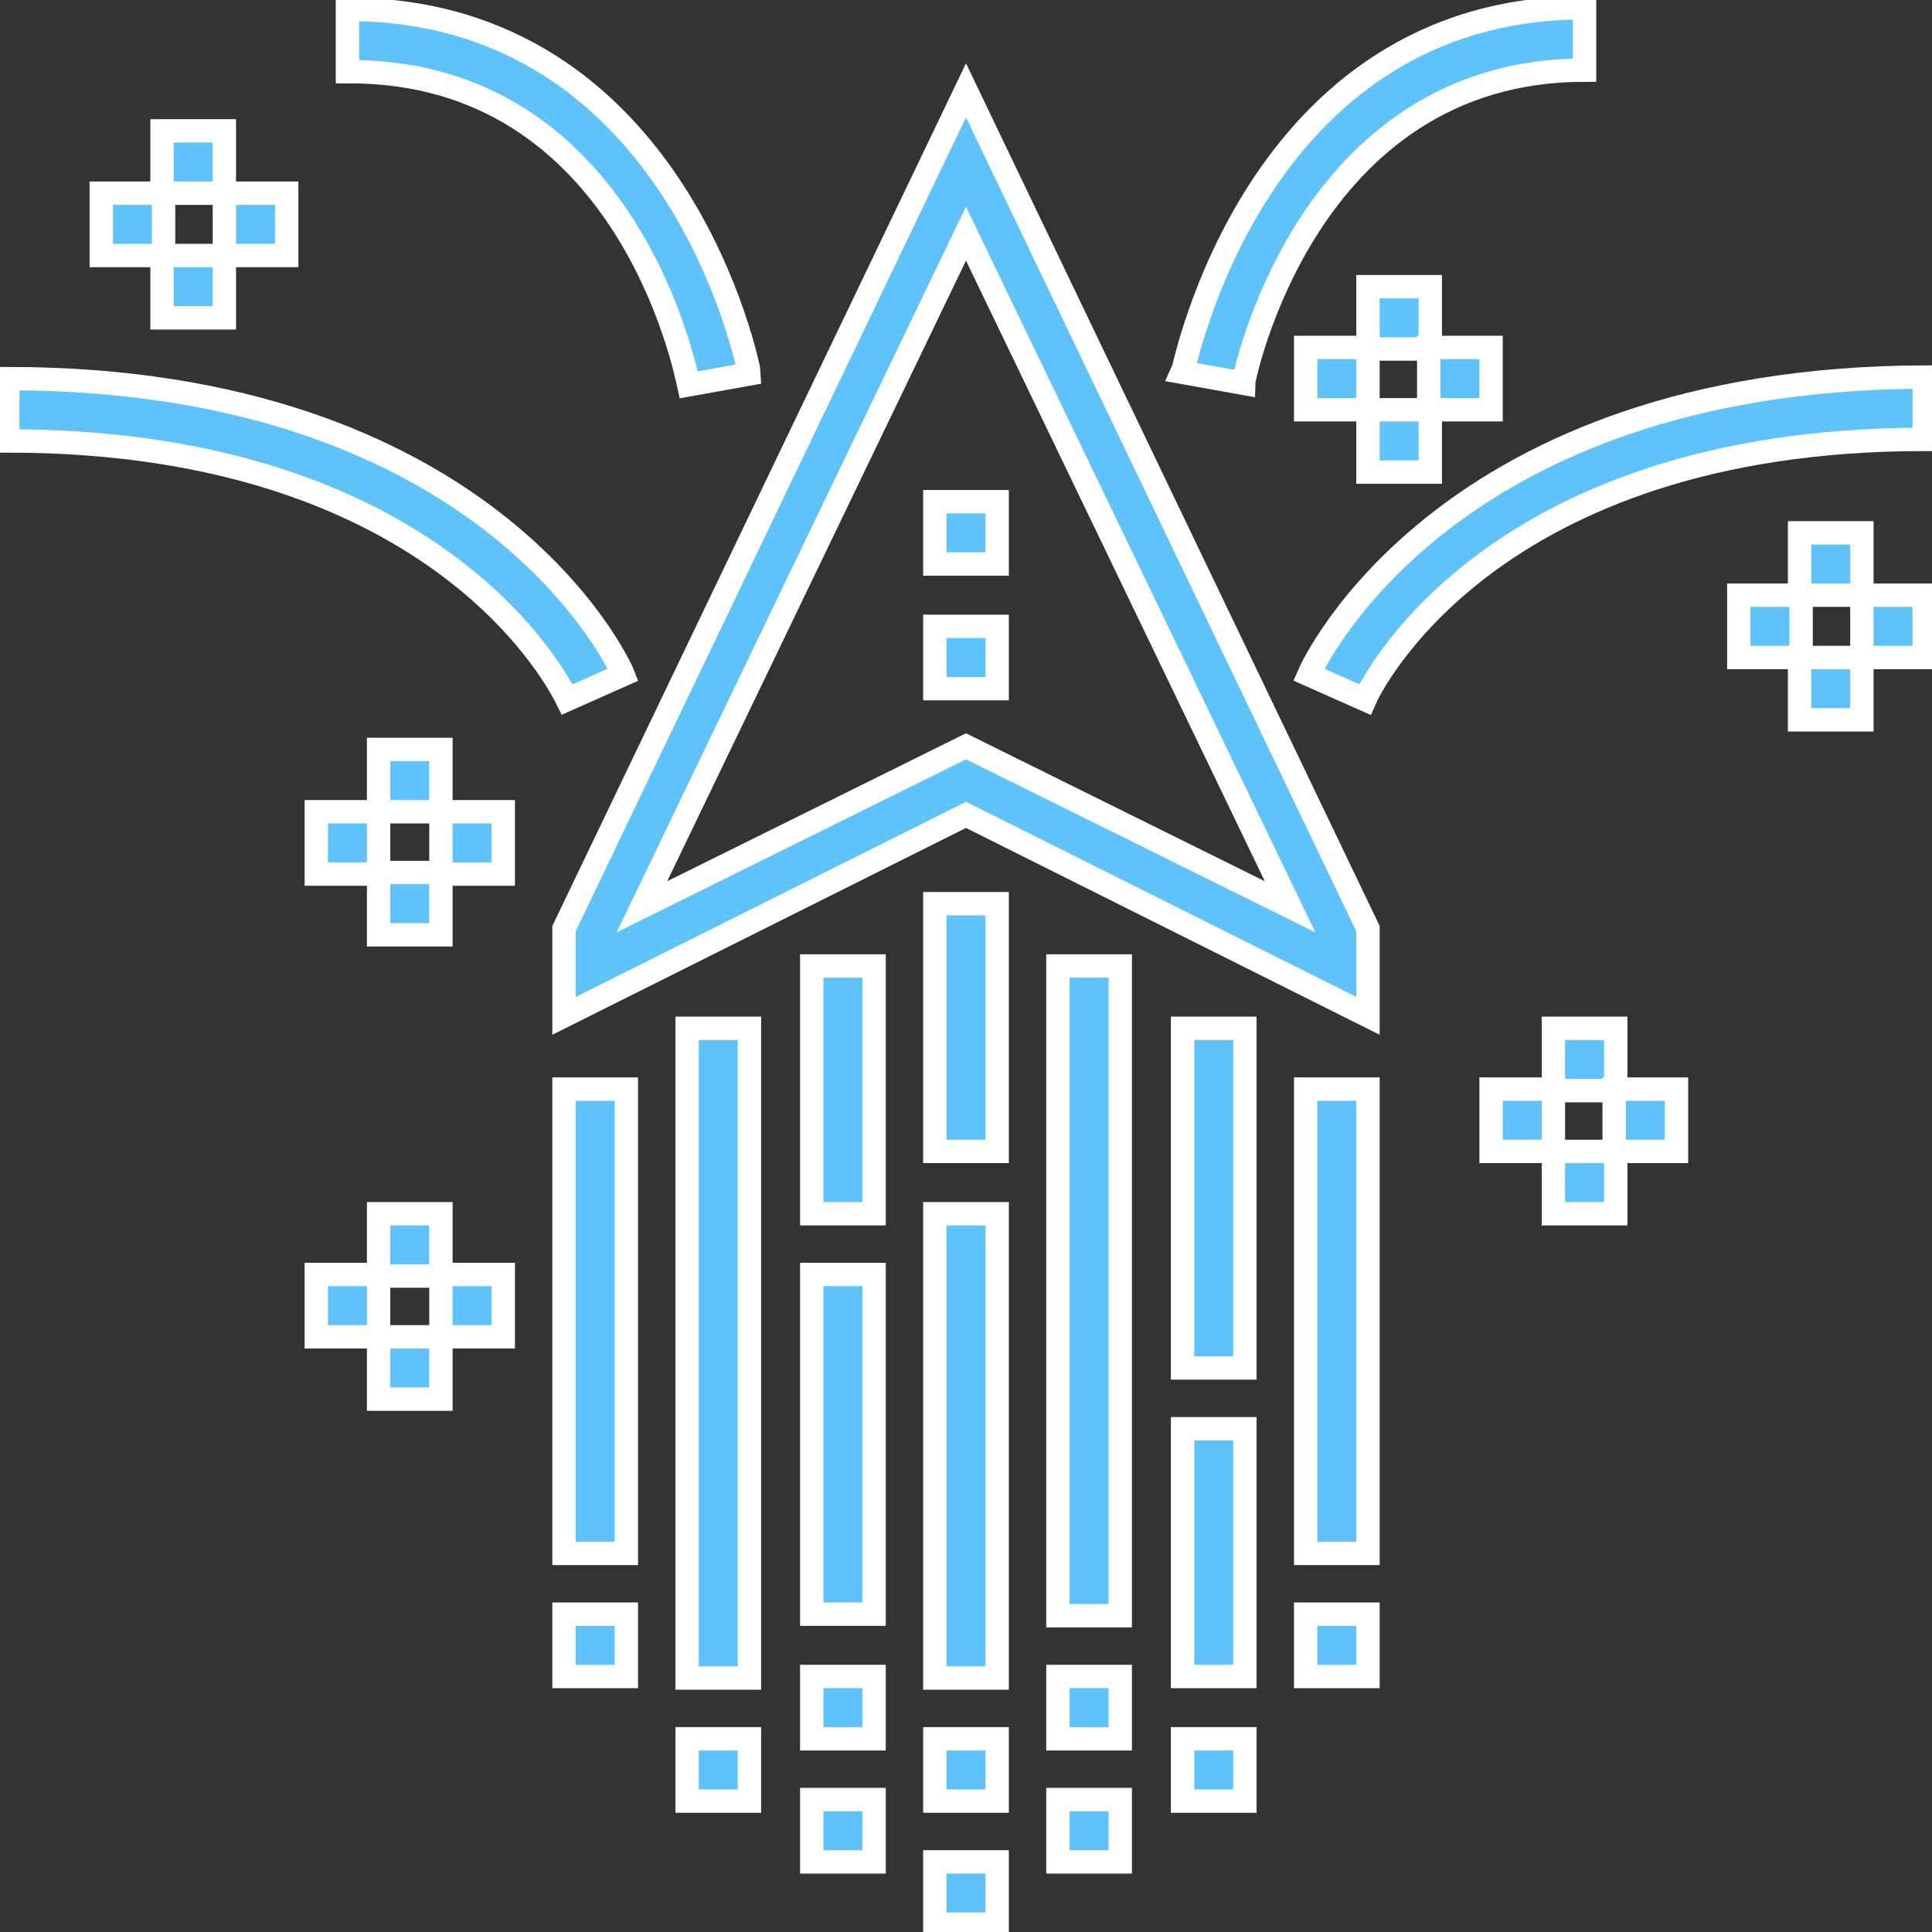 <?xml version="1.0" encoding="utf-8"?>
<!-- Generator: Adobe Illustrator 22.1.0, SVG Export Plug-In . SVG Version: 6.00 Build 0)  -->
<svg version="1.1" id="startup-icon" xmlns="http://www.w3.org/2000/svg" xmlns:xlink="http://www.w3.org/1999/xlink" x="0px"
	 y="0px" viewBox="0 0 124 124" enable-background="new 0 0 124 124" xml:space="preserve">
<rect x="0" y="0" width="124" height="124" fill="#333333" stroke="none"/>
<g>
	<g>
		<g>
			<path fill="#5FC2F9" stroke="#FFFFFF" stroke-width="1.5" stroke-miterlimit="10" d="M36.2,59.6v5.6L62,52.3l25.8,12.9v-5.6
				L62,5.8L36.2,59.6z M62,47.9L41.2,58.2L62,15l20.8,43.2L62,47.9z"/>
			<rect x="60" y="40.2" fill="#5FC2F9" stroke="#FFFFFF" stroke-width="1.5" stroke-miterlimit="10" width="4" height="4"/>
			<rect x="60" y="32.2" fill="#5FC2F9" stroke="#FFFFFF" stroke-width="1.5" stroke-miterlimit="10" width="4" height="4"/>
			<rect x="60" y="77.9" fill="#5FC2F9" stroke="#FFFFFF" stroke-width="1.5" stroke-miterlimit="10" width="4" height="29.8"/>
			<rect x="60" y="58" fill="#5FC2F9" stroke="#FFFFFF" stroke-width="1.5" stroke-miterlimit="10" width="4" height="15.9"/>
			<rect x="60" y="119.5" fill="#5FC2F9" stroke="#FFFFFF" stroke-width="1.5" stroke-miterlimit="10" width="4" height="4"/>
			<rect x="60" y="111.6" fill="#5FC2F9" stroke="#FFFFFF" stroke-width="1.5" stroke-miterlimit="10" width="4" height="4"/>
			<rect x="67.9" y="62" fill="#5FC2F9" stroke="#FFFFFF" stroke-width="1.5" stroke-miterlimit="10" width="4" height="41.7"/>
			<rect x="67.9" y="107.6" fill="#5FC2F9" stroke="#FFFFFF" stroke-width="1.5" stroke-miterlimit="10" width="4" height="4"/>
			<rect x="67.9" y="115.5" fill="#5FC2F9" stroke="#FFFFFF" stroke-width="1.5" stroke-miterlimit="10" width="4" height="4"/>
			<rect x="52.1" y="81.8" fill="#5FC2F9" stroke="#FFFFFF" stroke-width="1.5" stroke-miterlimit="10" width="4" height="21.8"/>
			<rect x="52.1" y="62" fill="#5FC2F9" stroke="#FFFFFF" stroke-width="1.5" stroke-miterlimit="10" width="4" height="15.9"/>
			<rect x="52.1" y="107.6" fill="#5FC2F9" stroke="#FFFFFF" stroke-width="1.5" stroke-miterlimit="10" width="4" height="4"/>
			<rect x="52.1" y="115.5" fill="#5FC2F9" stroke="#FFFFFF" stroke-width="1.5" stroke-miterlimit="10" width="4" height="4"/>
			<rect x="75.9" y="91.7" fill="#5FC2F9" stroke="#FFFFFF" stroke-width="1.5" stroke-miterlimit="10" width="4" height="15.9"/>
			<rect x="75.9" y="66" fill="#5FC2F9" stroke="#FFFFFF" stroke-width="1.5" stroke-miterlimit="10" width="4" height="21.8"/>
			<rect x="75.9" y="111.6" fill="#5FC2F9" stroke="#FFFFFF" stroke-width="1.5" stroke-miterlimit="10" width="4" height="4"/>
			<rect x="44.1" y="66" fill="#5FC2F9" stroke="#FFFFFF" stroke-width="1.5" stroke-miterlimit="10" width="4" height="41.7"/>
			<rect x="44.1" y="111.6" fill="#5FC2F9" stroke="#FFFFFF" stroke-width="1.5" stroke-miterlimit="10" width="4" height="4"/>
			<rect x="83.8" y="69.9" fill="#5FC2F9" stroke="#FFFFFF" stroke-width="1.5" stroke-miterlimit="10" width="4" height="29.8"/>
			<rect x="83.8" y="103.6" fill="#5FC2F9" stroke="#FFFFFF" stroke-width="1.5" stroke-miterlimit="10" width="4" height="4"/>
			<rect x="36.2" y="69.9" fill="#5FC2F9" stroke="#FFFFFF" stroke-width="1.5" stroke-miterlimit="10" width="4" height="29.8"/>
			<rect x="36.2" y="103.6" fill="#5FC2F9" stroke="#FFFFFF" stroke-width="1.5" stroke-miterlimit="10" width="4" height="4"/>
			<path fill="#5FC2F9" stroke="#FFFFFF" stroke-width="1.5" stroke-miterlimit="10" d="M84,43.3l3.6,1.6
				c0.3-0.7,7.9-16.7,35.9-16.7v-4C92.8,24.3,84.3,42.6,84,43.3z"/>
			<path fill="#5FC2F9" stroke="#FFFFFF" stroke-width="1.5" stroke-miterlimit="10" d="M36.4,44.9l3.6-1.6c-0.3-0.8-8.8-19-39.5-19
				v4C28.5,28.3,36.1,44.3,36.4,44.9z"/>
			<path fill="#5FC2F9" stroke="#FFFFFF" stroke-width="1.5" stroke-miterlimit="10" d="M101.7,4.5v-4C80.5,0.5,76,23.7,75.9,23.9
				l3.9,0.7C79.8,24.5,83.7,4.5,101.7,4.5z"/>
			<path fill="#5FC2F9" stroke="#FFFFFF" stroke-width="1.5" stroke-miterlimit="10" d="M44.2,24.7l3.9-0.7
				c0-0.2-4.5-23.4-25.8-23.4v4C40.2,4.5,44,23.8,44.2,24.7z"/>
			<rect x="10.4" y="8.4" fill="#5FC2F9" stroke="#FFFFFF" stroke-width="1.5" stroke-miterlimit="10" width="4" height="4"/>
			<rect x="10.4" y="16.4" fill="#5FC2F9" stroke="#FFFFFF" stroke-width="1.5" stroke-miterlimit="10" width="4" height="4"/>
			<rect x="6.5" y="12.4" fill="#5FC2F9" stroke="#FFFFFF" stroke-width="1.5" stroke-miterlimit="10" width="4" height="4"/>
			<rect x="14.4" y="12.4" fill="#5FC2F9" stroke="#FFFFFF" stroke-width="1.5" stroke-miterlimit="10" width="4" height="4"/>
			<rect x="99.7" y="66" fill="#5FC2F9" stroke="#FFFFFF" stroke-width="1.5" stroke-miterlimit="10" width="4" height="4"/>
			<rect x="99.7" y="73.9" fill="#5FC2F9" stroke="#FFFFFF" stroke-width="1.5" stroke-miterlimit="10" width="4" height="4"/>
			<rect x="95.7" y="69.9" fill="#5FC2F9" stroke="#FFFFFF" stroke-width="1.5" stroke-miterlimit="10" width="4" height="4"/>
			<rect x="103.6" y="69.9" fill="#5FC2F9" stroke="#FFFFFF" stroke-width="1.5" stroke-miterlimit="10" width="4" height="4"/>
			<rect x="24.3" y="77.9" fill="#5FC2F9" stroke="#FFFFFF" stroke-width="1.5" stroke-miterlimit="10" width="4" height="4"/>
			<rect x="24.3" y="85.8" fill="#5FC2F9" stroke="#FFFFFF" stroke-width="1.5" stroke-miterlimit="10" width="4" height="4"/>
			<rect x="20.3" y="81.8" fill="#5FC2F9" stroke="#FFFFFF" stroke-width="1.5" stroke-miterlimit="10" width="4" height="4"/>
			<rect x="28.3" y="81.8" fill="#5FC2F9" stroke="#FFFFFF" stroke-width="1.5" stroke-miterlimit="10" width="4" height="4"/>
			<rect x="87.8" y="18.4" fill="#5FC2F9" stroke="#FFFFFF" stroke-width="1.5" stroke-miterlimit="10" width="4" height="4"/>
			<rect x="87.8" y="26.3" fill="#5FC2F9" stroke="#FFFFFF" stroke-width="1.5" stroke-miterlimit="10" width="4" height="4"/>
			<rect x="83.8" y="22.3" fill="#5FC2F9" stroke="#FFFFFF" stroke-width="1.5" stroke-miterlimit="10" width="4" height="4"/>
			<rect x="91.7" y="22.3" fill="#5FC2F9" stroke="#FFFFFF" stroke-width="1.5" stroke-miterlimit="10" width="4" height="4"/>
			<rect x="24.3" y="48.1" fill="#5FC2F9" stroke="#FFFFFF" stroke-width="1.5" stroke-miterlimit="10" width="4" height="4"/>
			<rect x="24.3" y="56" fill="#5FC2F9" stroke="#FFFFFF" stroke-width="1.5" stroke-miterlimit="10" width="4" height="4"/>
			<rect x="20.3" y="52.1" fill="#5FC2F9" stroke="#FFFFFF" stroke-width="1.5" stroke-miterlimit="10" width="4" height="4"/>
			<rect x="28.3" y="52.1" fill="#5FC2F9" stroke="#FFFFFF" stroke-width="1.5" stroke-miterlimit="10" width="4" height="4"/>
			<rect x="115.5" y="34.2" fill="#5FC2F9" stroke="#FFFFFF" stroke-width="1.5" stroke-miterlimit="10" width="4" height="4"/>
			<rect x="115.5" y="42.2" fill="#5FC2F9" stroke="#FFFFFF" stroke-width="1.5" stroke-miterlimit="10" width="4" height="4"/>
			<rect x="111.6" y="38.2" fill="#5FC2F9" stroke="#FFFFFF" stroke-width="1.5" stroke-miterlimit="10" width="4" height="4"/>
			<rect x="119.5" y="38.2" fill="#5FC2F9" stroke="#FFFFFF" stroke-width="1.5" stroke-miterlimit="10" width="4" height="4"/>
		</g>
	</g>
</g>
</svg>
